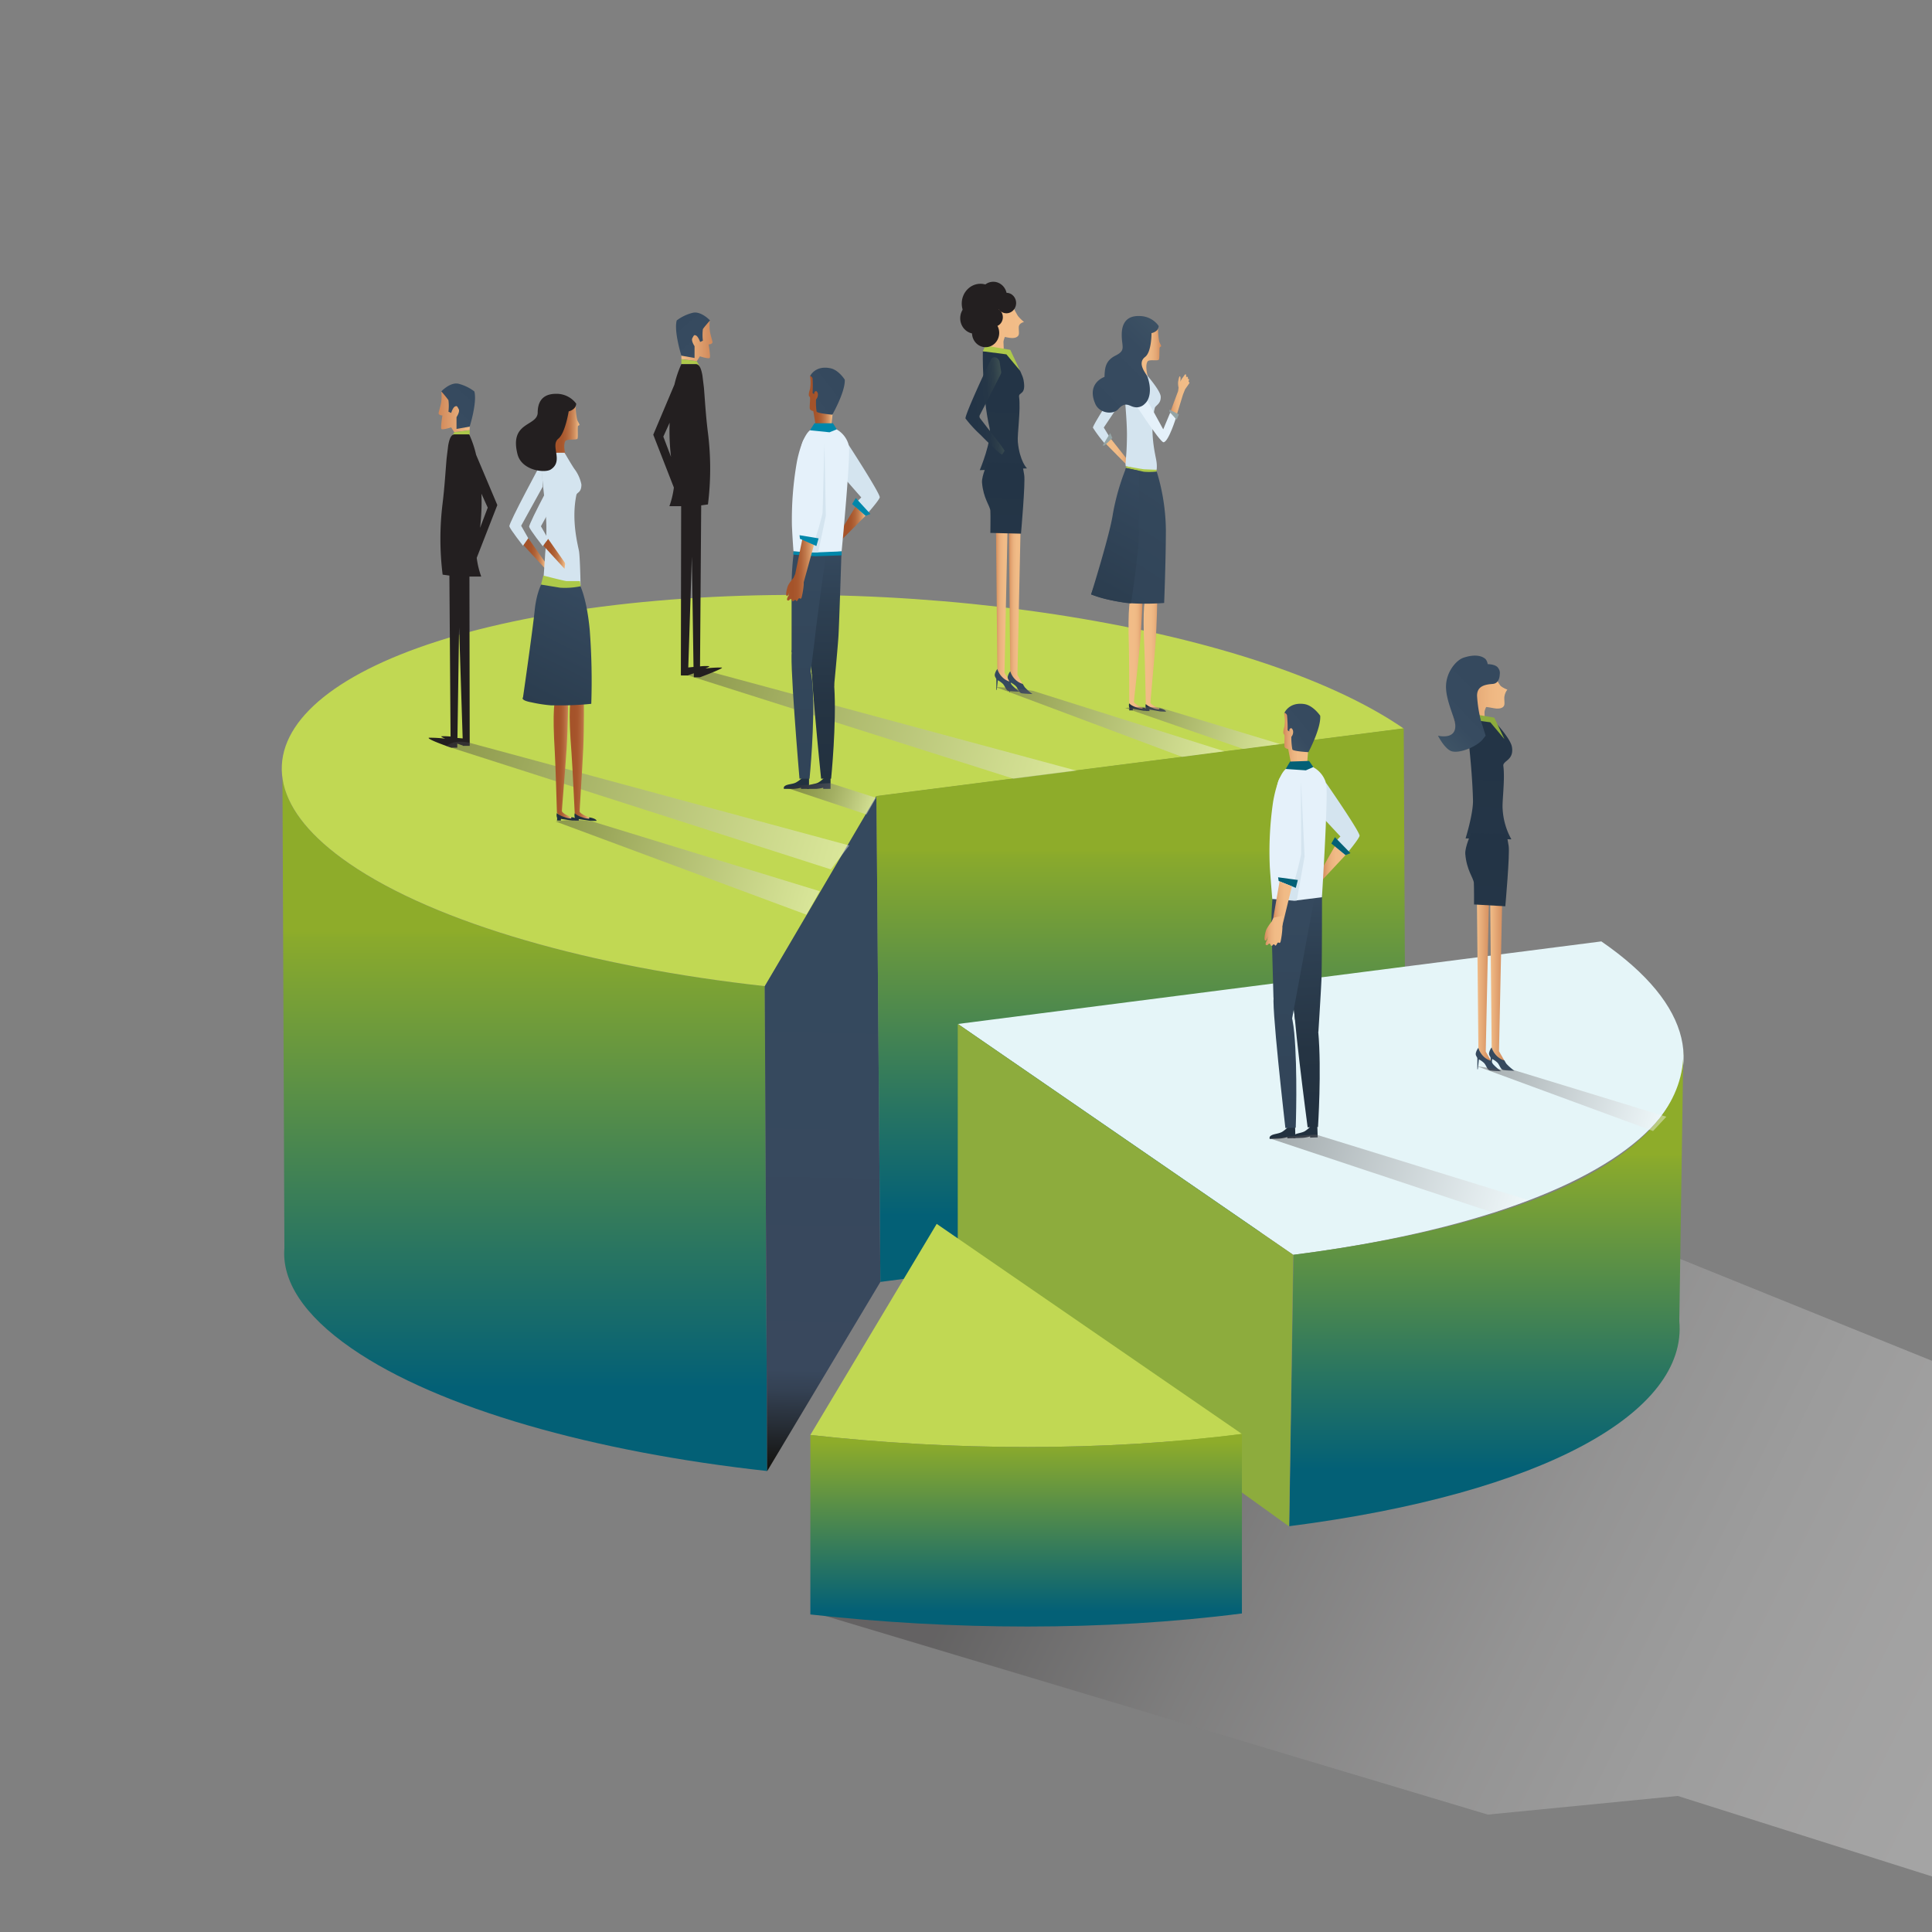 <svg xmlns="http://www.w3.org/2000/svg" xmlns:xlink="http://www.w3.org/1999/xlink" viewBox="0 0 480 480"><rect x="0" y="0" width="480" height="480" fill="#808080" stroke="none"/><defs><style>.cls-1{isolation:isolate;}.cls-2{opacity:0.3;fill:url(#linear-gradient);}.cls-2,.cls-28,.cls-29,.cls-69,.cls-70,.cls-71,.cls-72,.cls-73,.cls-74{mix-blend-mode:multiply;}.cls-3{fill:url(#New_Gradient_Swatch_2);}.cls-4{fill:#c1d853;}.cls-5{fill:url(#linear-gradient-2);}.cls-6{fill:url(#New_Gradient_Swatch_2-2);}.cls-7{fill:#e5f5f8;}.cls-8{fill:url(#New_Gradient_Swatch_2-3);}.cls-9{fill:#8dac3d;}.cls-10{fill:url(#linear-gradient-3);}.cls-11{fill:url(#New_Gradient_Swatch_3);}.cls-12{fill:#adc94a;}.cls-13{fill:url(#linear-gradient-4);}.cls-14{fill:#231f20;}.cls-15{fill:url(#linear-gradient-5);}.cls-16{fill:url(#linear-gradient-6);}.cls-17{fill:url(#linear-gradient-7);}.cls-18{fill:#22313f;}.cls-19{fill:url(#linear-gradient-8);}.cls-20{fill:url(#linear-gradient-9);}.cls-21{fill:url(#linear-gradient-10);}.cls-22{fill:url(#linear-gradient-11);}.cls-23{fill:#d4e4ef;}.cls-24{fill:#036076;}.cls-25{fill:#e5f1fa;}.cls-26{fill:url(#linear-gradient-12);}.cls-27{fill:url(#linear-gradient-13);}.cls-28,.cls-29,.cls-69,.cls-70,.cls-71,.cls-72,.cls-73,.cls-74{opacity:0.42;}.cls-28{fill:url(#linear-gradient-14);}.cls-29{fill:url(#linear-gradient-15);}.cls-30{fill:url(#New_Gradient_Swatch_5);}.cls-31{fill:url(#linear-gradient-16);}.cls-32{fill:url(#New_Gradient_Swatch_5-2);}.cls-33{fill:url(#linear-gradient-17);}.cls-34{fill:url(#linear-gradient-18);}.cls-35{fill:url(#linear-gradient-19);}.cls-36{fill:url(#linear-gradient-20);}.cls-37{fill:#0087aa;}.cls-38{fill:url(#New_Gradient_Swatch_5-3);}.cls-39{fill:url(#New_Gradient_Swatch_5-4);}.cls-40{fill:url(#New_Gradient_Swatch_5-5);}.cls-41{fill:url(#New_Gradient_Swatch_5-6);}.cls-42{fill:url(#New_Gradient_Swatch_5-7);}.cls-43{fill:url(#linear-gradient-21);}.cls-44{fill:url(#New_Gradient_Swatch_5-8);}.cls-45{fill:url(#linear-gradient-22);}.cls-46{fill:url(#linear-gradient-23);}.cls-47{fill:#35495e;}.cls-48{fill:url(#linear-gradient-24);}.cls-49{fill:url(#New_Gradient_Swatch_1);}.cls-50{fill:url(#New_Gradient_Swatch_1-2);}.cls-51{fill:url(#New_Gradient_Swatch_1-3);}.cls-52{fill:url(#linear-gradient-25);}.cls-53{fill:url(#linear-gradient-26);}.cls-54{fill:url(#linear-gradient-27);}.cls-55{fill:url(#linear-gradient-28);}.cls-56{fill:url(#linear-gradient-29);}.cls-57{fill:url(#linear-gradient-30);}.cls-58{fill:#94a4a5;}.cls-59{fill:url(#linear-gradient-31);}.cls-60{fill:url(#linear-gradient-32);}.cls-61{fill:url(#linear-gradient-33);}.cls-62{fill:url(#New_Gradient_Swatch_3-2);}.cls-63{fill:url(#New_Gradient_Swatch_3-3);}.cls-64{fill:url(#New_Gradient_Swatch_1-4);}.cls-65{fill:url(#New_Gradient_Swatch_1-5);}.cls-66{fill:url(#linear-gradient-34);}.cls-67{fill:url(#New_Gradient_Swatch_3-4);}.cls-68{fill:url(#linear-gradient-35);}.cls-69{fill:url(#linear-gradient-36);}.cls-70{fill:url(#linear-gradient-37);}.cls-71{fill:url(#linear-gradient-38);}.cls-72{fill:url(#linear-gradient-39);}.cls-73{fill:url(#linear-gradient-40);}.cls-74{fill:url(#linear-gradient-41);}</style><linearGradient id="linear-gradient" x1="-76.15" y1="347.84" x2="-534.56" y2="637.94" gradientTransform="matrix(-1, 0.1, 0.1, 1, 160.7, -12.38)" gradientUnits="userSpaceOnUse"><stop offset="0" stop-color="#231f20"/><stop offset="0.05" stop-color="#4c494a"/><stop offset="0.11" stop-color="#7b7979"/><stop offset="0.18" stop-color="#a4a2a3"/><stop offset="0.24" stop-color="#c5c4c4"/><stop offset="0.31" stop-color="#dedede"/><stop offset="0.38" stop-color="#f1f0f0"/><stop offset="0.45" stop-color="#fbfbfb"/><stop offset="0.53" stop-color="#fff"/></linearGradient><linearGradient id="New_Gradient_Swatch_2" x1="130.39" y1="193.59" x2="130.39" y2="365.5" gradientUnits="userSpaceOnUse"><stop offset="0.22" stop-color="#8eac2a"/><stop offset="0.23" stop-color="#8aaa2c"/><stop offset="0.68" stop-color="#297561"/><stop offset="0.88" stop-color="#036076"/></linearGradient><linearGradient id="linear-gradient-2" x1="202.9" y1="365.72" x2="205.84" y2="197.55" gradientUnits="userSpaceOnUse"><stop offset="0" stop-color="#12100b"/><stop offset="0.07" stop-color="#272e37"/><stop offset="0.12" stop-color="#344153"/><stop offset="0.15" stop-color="#39485d"/><stop offset="0.72" stop-color="#35495e"/></linearGradient><linearGradient id="New_Gradient_Swatch_2-2" x1="283.55" y1="180.95" x2="283.55" y2="318.49" xlink:href="#New_Gradient_Swatch_2"/><linearGradient id="New_Gradient_Swatch_2-3" x1="369.25" y1="260.82" x2="369.25" y2="379.24" xlink:href="#New_Gradient_Swatch_2"/><linearGradient id="linear-gradient-3" x1="254.94" y1="356.26" x2="254.94" y2="404.11" gradientUnits="userSpaceOnUse"><stop offset="0.04" stop-color="#8eac2a"/><stop offset="0.56" stop-color="#3a7e58"/><stop offset="0.92" stop-color="#036076"/></linearGradient><linearGradient id="New_Gradient_Swatch_3" x1="108.97" y1="102.33" x2="116.69" y2="102.33" gradientUnits="userSpaceOnUse"><stop offset="0" stop-color="#d08859"/><stop offset="1" stop-color="#f2bd88"/></linearGradient><linearGradient id="linear-gradient-4" x1="-821.64" y1="76.77" x2="-802.13" y2="99.56" gradientTransform="matrix(-1, 0, 0, 1, -701.1, 17.52)" gradientUnits="userSpaceOnUse"><stop offset="0.14" stop-color="#35495e"/><stop offset="0.41" stop-color="#374b60"/><stop offset="0.56" stop-color="#3e5365"/><stop offset="0.68" stop-color="#4a616f"/><stop offset="0.79" stop-color="#5c757c"/><stop offset="0.88" stop-color="#728e8e"/><stop offset="0.97" stop-color="#8daca3"/><stop offset="1" stop-color="#99baad"/></linearGradient><linearGradient id="linear-gradient-5" x1="318.86" y1="184.27" x2="325.03" y2="184.27" gradientUnits="userSpaceOnUse"><stop offset="0" stop-color="#d08859"/><stop offset="0.06" stop-color="#d79262"/><stop offset="0.21" stop-color="#e3a573"/><stop offset="0.38" stop-color="#ebb37f"/><stop offset="0.59" stop-color="#f1bb86"/><stop offset="1" stop-color="#f2bd88"/></linearGradient><linearGradient id="linear-gradient-6" x1="509.61" y1="143.27" x2="530.57" y2="167.74" gradientTransform="matrix(-0.98, -0.18, -0.18, 0.98, 859.18, 126.59)" xlink:href="#linear-gradient-4"/><linearGradient id="linear-gradient-7" x1="328.53" y1="214.13" x2="334.29" y2="214.13" xlink:href="#linear-gradient-5"/><linearGradient id="linear-gradient-8" x1="48.59" y1="218.6" x2="48.59" y2="277.65" gradientTransform="matrix(-1, 0.03, 0.03, 1, 365.51, 2.6)" gradientUnits="userSpaceOnUse"><stop offset="0" stop-color="#35495e"/><stop offset="0.26" stop-color="#2d3f51"/><stop offset="0.65" stop-color="#253443"/><stop offset="1" stop-color="#22313f"/></linearGradient><linearGradient id="linear-gradient-9" x1="48.5" y1="218.56" x2="48.5" y2="277.62" xlink:href="#linear-gradient-8"/><linearGradient id="linear-gradient-10" x1="54.06" y1="224.34" x2="54.06" y2="274.19" gradientTransform="matrix(-1, 0.03, 0.03, 1, 365.51, 2.6)" gradientUnits="userSpaceOnUse"><stop offset="0" stop-color="#35495e"/><stop offset="0.15" stop-color="#34485c"/><stop offset="1" stop-color="#314458"/></linearGradient><linearGradient id="linear-gradient-11" x1="51.1" y1="224.42" x2="51.1" y2="274.98" xlink:href="#linear-gradient-10"/><linearGradient id="linear-gradient-12" x1="316.35" y1="224.49" x2="320.97" y2="224.49" xlink:href="#linear-gradient-5"/><linearGradient id="linear-gradient-13" x1="314.16" y1="231.24" x2="318.64" y2="231.24" xlink:href="#linear-gradient-5"/><linearGradient id="linear-gradient-14" x1="211.17" y1="127.79" x2="105.06" y2="189.48" gradientTransform="matrix(-0.97, 0.23, 0.23, 0.97, 270.31, 5.34)" gradientUnits="userSpaceOnUse"><stop offset="0" stop-color="#231f20"/><stop offset="0.41" stop-color="#838182"/><stop offset="0.82" stop-color="#dcdbdc"/><stop offset="1" stop-color="#fff"/></linearGradient><linearGradient id="linear-gradient-15" x1="148.71" y1="124.01" x2="45.81" y2="183.84" xlink:href="#linear-gradient-14"/><linearGradient id="New_Gradient_Swatch_5" x1="200.94" y1="100.4" x2="206.79" y2="100.4" gradientUnits="userSpaceOnUse"><stop offset="0.23" stop-color="#a5532a"/><stop offset="0.38" stop-color="#a8572d"/><stop offset="0.53" stop-color="#b06338"/><stop offset="0.68" stop-color="#bf774a"/><stop offset="0.83" stop-color="#d39262"/><stop offset="0.97" stop-color="#edb682"/><stop offset="1" stop-color="#f2bd88"/></linearGradient><linearGradient id="linear-gradient-16" x1="643.81" y1="91.2" x2="664.13" y2="114.93" gradientTransform="matrix(-0.98, -0.21, -0.21, 0.98, 862.27, 139.04)" xlink:href="#linear-gradient-4"/><linearGradient id="New_Gradient_Swatch_5-2" x1="209.28" y1="129.64" x2="215.04" y2="129.64" xlink:href="#New_Gradient_Swatch_5"/><linearGradient id="linear-gradient-17" x1="168.16" y1="137.63" x2="168.16" y2="194.96" gradientTransform="matrix(-1, 0, 0, 1, 372.62, 0)" xlink:href="#linear-gradient-8"/><linearGradient id="linear-gradient-18" x1="168.12" y1="137.6" x2="168.12" y2="194.93" gradientTransform="matrix(-1, 0, 0, 1, 372.62, 0)" xlink:href="#linear-gradient-8"/><linearGradient id="linear-gradient-19" x1="173.27" y1="143.19" x2="173.27" y2="191.59" gradientTransform="matrix(-1, 0, 0, 1, 372.62, 0)" xlink:href="#linear-gradient-10"/><linearGradient id="linear-gradient-20" x1="171.7" y1="143.19" x2="171.7" y2="191.59" gradientTransform="matrix(-1, 0, 0, 1, 372.62, 0)" xlink:href="#linear-gradient-10"/><linearGradient id="New_Gradient_Swatch_5-3" x1="195.31" y1="141.61" x2="202.29" y2="141.61" xlink:href="#New_Gradient_Swatch_5"/><linearGradient id="New_Gradient_Swatch_5-4" x1="135.42" y1="108.06" x2="142.22" y2="108.06" gradientTransform="translate(2.7 -1.39) rotate(0.53)" xlink:href="#New_Gradient_Swatch_5"/><linearGradient id="New_Gradient_Swatch_5-5" x1="128.59" y1="137.63" x2="134.11" y2="137.63" gradientTransform="translate(2.7 -1.39) rotate(0.53)" xlink:href="#New_Gradient_Swatch_5"/><linearGradient id="New_Gradient_Swatch_5-6" x1="140.48" y1="187.91" x2="145.64" y2="187.91" gradientTransform="translate(2.7 -1.39) rotate(0.53)" xlink:href="#New_Gradient_Swatch_5"/><linearGradient id="New_Gradient_Swatch_5-7" x1="136.5" y1="187.88" x2="141.19" y2="187.88" gradientTransform="translate(2.7 -1.39) rotate(0.53)" xlink:href="#New_Gradient_Swatch_5"/><linearGradient id="linear-gradient-21" x1="145.19" y1="148.63" x2="116.03" y2="207.37" gradientTransform="translate(2.7 -1.39) rotate(0.53)" gradientUnits="userSpaceOnUse"><stop offset="0" stop-color="#35495e"/><stop offset="0.41" stop-color="#2c3e50"/><stop offset="1" stop-color="#22313f"/></linearGradient><linearGradient id="New_Gradient_Swatch_5-8" x1="133.5" y1="137.72" x2="138.99" y2="137.72" gradientTransform="translate(2.7 -1.39) rotate(0.53)" xlink:href="#New_Gradient_Swatch_5"/><linearGradient id="linear-gradient-22" x1="234.64" y1="78.33" x2="251.03" y2="78.33" gradientTransform="matrix(0.81, -0.03, 0, 1, 50.54, 9.73)" gradientUnits="userSpaceOnUse"><stop offset="0" stop-color="#d08859"/><stop offset="0.07" stop-color="#da9867"/><stop offset="0.17" stop-color="#e5a976"/><stop offset="0.31" stop-color="#ecb480"/><stop offset="0.49" stop-color="#f1bb86"/><stop offset="1" stop-color="#f2bd88"/></linearGradient><linearGradient id="linear-gradient-23" x1="247.42" y1="149.17" x2="250.89" y2="149.17" gradientUnits="userSpaceOnUse"><stop offset="0" stop-color="#d08859"/><stop offset="0.07" stop-color="#d89564"/><stop offset="0.2" stop-color="#e4a774"/><stop offset="0.35" stop-color="#ecb380"/><stop offset="0.56" stop-color="#f1bb86"/><stop offset="1" stop-color="#f2bd88"/></linearGradient><linearGradient id="linear-gradient-24" x1="250.63" y1="149.74" x2="254.1" y2="149.74" xlink:href="#linear-gradient-23"/><linearGradient id="New_Gradient_Swatch_1" x1="676.22" y1="86.67" x2="676.22" y2="156.81" gradientTransform="translate(-424.58 -12.94) rotate(1.1)" gradientUnits="userSpaceOnUse"><stop offset="0.13" stop-color="#233446"/><stop offset="0.51" stop-color="#253647"/><stop offset="0.71" stop-color="#2d3e4a"/><stop offset="0.88" stop-color="#3a4c50"/><stop offset="1" stop-color="#495c56"/></linearGradient><linearGradient id="New_Gradient_Swatch_1-2" x1="676.25" y1="114.56" x2="676.25" y2="156.17" xlink:href="#New_Gradient_Swatch_1"/><linearGradient id="New_Gradient_Swatch_1-3" x1="261.33" y1="116.95" x2="271.04" y2="116.95" gradientTransform="matrix(1, -0.08, 0.08, 1.06, -30.33, -3.34)" xlink:href="#New_Gradient_Swatch_1"/><linearGradient id="linear-gradient-25" x1="286.13" y1="88.2" x2="292.79" y2="88.2" gradientTransform="matrix(-1, 0, 0, 1, 574.62, 0)" gradientUnits="userSpaceOnUse"><stop offset="0" stop-color="#d08859"/><stop offset="0.07" stop-color="#d99665"/><stop offset="0.19" stop-color="#e4a775"/><stop offset="0.34" stop-color="#ecb480"/><stop offset="0.54" stop-color="#f1bb86"/><stop offset="1" stop-color="#f2bd88"/></linearGradient><linearGradient id="linear-gradient-26" x1="293.84" y1="112.5" x2="299.95" y2="112.5" xlink:href="#linear-gradient-25"/><linearGradient id="linear-gradient-27" x1="286.58" y1="161.76" x2="290.49" y2="161.76" xlink:href="#linear-gradient-25"/><linearGradient id="linear-gradient-28" x1="290.71" y1="161.57" x2="294.24" y2="161.57" xlink:href="#linear-gradient-25"/><linearGradient id="linear-gradient-29" x1="-274.82" y1="158.57" x2="-287.98" y2="188.92" gradientTransform="matrix(0.99, 0.12, -0.13, 1.12, 586.72, -26.78)" xlink:href="#linear-gradient-10"/><linearGradient id="linear-gradient-30" x1="-278.62" y1="126.05" x2="-308.18" y2="185.59" gradientTransform="translate(570 6.48) rotate(2.25)" xlink:href="#linear-gradient-21"/><linearGradient id="linear-gradient-31" x1="290.71" y1="98.07" x2="295.48" y2="98.07" gradientTransform="matrix(1, 0, 0, 1, 0, 0)" xlink:href="#linear-gradient-25"/><linearGradient id="linear-gradient-32" x1="-300.55" y1="112.7" x2="-256.62" y2="63.75" gradientTransform="translate(570 6.48) rotate(2.25)" xlink:href="#linear-gradient-4"/><linearGradient id="linear-gradient-33" x1="450.54" y1="168.9" x2="467.35" y2="168.9" gradientTransform="matrix(-0.87, 0.01, -0.01, 1, 768.15, -1.1)" gradientUnits="userSpaceOnUse"><stop offset="0" stop-color="#f2bd88"/><stop offset="0.26" stop-color="#efb883"/><stop offset="0.57" stop-color="#e5a976"/><stop offset="0.9" stop-color="#d59061"/><stop offset="1" stop-color="#d08859"/></linearGradient><linearGradient id="New_Gradient_Swatch_3-2" x1="407.59" y1="242.85" x2="411.16" y2="242.85" gradientTransform="matrix(-1, 0, 0, 1, 778.08, 0)" xlink:href="#New_Gradient_Swatch_3"/><linearGradient id="New_Gradient_Swatch_3-3" x1="404.3" y1="242.75" x2="407.86" y2="242.75" gradientTransform="matrix(-1, 0, 0, 1, 778.08, 0)" xlink:href="#New_Gradient_Swatch_3"/><linearGradient id="New_Gradient_Swatch_1-4" x1="37.82" y1="190.28" x2="37.82" y2="260.61" gradientTransform="translate(336 -12.94) rotate(1.1)" xlink:href="#New_Gradient_Swatch_1"/><linearGradient id="New_Gradient_Swatch_1-5" x1="37.75" y1="218.87" x2="37.75" y2="261.56" gradientTransform="translate(336 -12.94) rotate(1.1)" xlink:href="#New_Gradient_Swatch_1"/><linearGradient id="linear-gradient-34" x1="40.43" y1="178.75" x2="11.54" y2="207.64" gradientTransform="translate(336 -12.94) rotate(1.1)" xlink:href="#linear-gradient-4"/><linearGradient id="New_Gradient_Swatch_3-4" x1="197.82" y1="84.69" x2="205.54" y2="84.69" gradientTransform="matrix(-1, 0, 0, 1, 374.83, 0)" xlink:href="#New_Gradient_Swatch_3"/><linearGradient id="linear-gradient-35" x1="-910.52" y1="59.3" x2="-891.01" y2="82.08" gradientTransform="matrix(1, 0, 0, 1, 1075.93, 17.52)" xlink:href="#linear-gradient-4"/><linearGradient id="linear-gradient-36" x1="-27.63" y1="270.36" x2="-77.81" y2="299.54" xlink:href="#linear-gradient-14"/><linearGradient id="linear-gradient-37" x1="28.44" y1="273.02" x2="-39.63" y2="312.6" xlink:href="#linear-gradient-14"/><linearGradient id="linear-gradient-38" x1="184.75" y1="157.94" x2="114.88" y2="198.56" xlink:href="#linear-gradient-14"/><linearGradient id="linear-gradient-39" x1="35.34" y1="163.84" x2="-5.25" y2="187.44" xlink:href="#linear-gradient-14"/><linearGradient id="linear-gradient-40" x1="69.3" y1="150.97" x2="8.56" y2="186.29" xlink:href="#linear-gradient-14"/><linearGradient id="linear-gradient-41" x1="119.22" y1="164.44" x2="95.77" y2="178.07" gradientTransform="matrix(-0.97, 0.23, 0.23, 0.97, 270.31, 5.34)" gradientUnits="userSpaceOnUse"><stop offset="0" stop-color="#231f20"/><stop offset="0.1" stop-color="#292526"/><stop offset="0.24" stop-color="#393536"/><stop offset="0.39" stop-color="#535051"/><stop offset="0.56" stop-color="#787677"/><stop offset="0.73" stop-color="#a8a6a7"/><stop offset="0.91" stop-color="#e1e1e1"/><stop offset="1" stop-color="#fff"/></linearGradient></defs><g class="cls-1"><g id="Layer_1" data-name="Layer 1"><polygon class="cls-2" points="203.8 401.1 369.64 450.83 416.84 446.2 650 520 650 406.84 417.42 312.78 203.8 401.1"/><path class="cls-3" d="M70.18,193.59l.6,2.47c1.86,6.12,7.09,12.38,16,18.5C108.46,229.5,147.22,240.31,190,245l.6,120.47C147.81,360.78,109.05,350,87.35,335c-12-8.29-17.36-16.84-16.69-24.94Z"/><path class="cls-4" d="M348.74,181l-131,16.81.39.26L190,245c-42.78-4.72-81.54-15.53-103.24-30.47-37.71-25.95-9.63-54.52,62.71-63.8S311,155,348.74,181Z"/><polygon class="cls-5" points="190.6 365.5 190 245.03 217.75 197.76 218.73 318.49 190.6 365.5"/><polygon class="cls-6" points="349.34 301.42 348.75 180.95 217.75 197.76 218.73 318.49 349.34 301.42"/><path class="cls-7" d="M397.85,233.89c46,31.68,11.76,66.54-76.55,77.87L238,254.4Z"/><path class="cls-8" d="M321.3,311.76c63.44-8.14,97.57-26.59,96.92-50.94h0l-1,67.41v0h0c2.07,22.53-33.48,42.81-96.91,50.95l1.06-67.17Z"/><polygon class="cls-9" points="237.95 320.03 237.95 254.4 321.3 311.76 320.27 379.24 237.95 320.03"/><path class="cls-4" d="M232.72,304.07l75.83,52.19c-34.29,4.4-72,4.18-107.22.25Z"/><path class="cls-10" d="M308.55,356.26v44.6c-34.29,4.4-72,4.18-107.22.25v-44.6C236.55,360.44,274.26,360.66,308.55,356.26Z"/><path class="cls-11" d="M109.63,97.27a10.28,10.28,0,0,1,0,2.51c-.21,1.44-.76,2.78-.65,3,.21.45.94.44.94.44s-.5,3-.27,3.34,2.44-.38,2.44-.38l.76,1.19,3.84-.5V106l-2.86-7.2Z"/><polygon class="cls-12" points="116.69 108.09 116.69 106.89 112.85 107.39 112.1 108.79 113.16 108.1 116.69 108.09"/><path class="cls-13" d="M117.85,97.25c.74,2.74-1.16,8.74-1.16,8.74l-3.27.58v-2.93s.91-1.34.54-2-.4-.89-.93-.64-.94,1.6-.94,1.6l-.68-.32a11.4,11.4,0,0,0,0-2.87,27.41,27.41,0,0,0-1.77-2.16s2.11-2.3,4.19-1.93A10.81,10.81,0,0,1,117.85,97.25Z"/><path class="cls-14" d="M112.08,185.75l1.53,0,0-1,1.38.48v.07h.18l0,0,1.53,0v-.06h0l-.07-42h2.93a21.63,21.63,0,0,1-1.12-4.64l5.12-13.12-5.27-12.48a26.15,26.15,0,0,0-1.72-5.08h-3.62c-.83,0-1.29,1-1.6,2.78l-.38,3.1c-.27,3-.48,6.89-1,11.19a71.92,71.92,0,0,0,0,17.78l1.68.23.29,40a13.72,13.72,0,0,0-2.25-.07c-.21.06.22.29.91.59a28.58,28.58,0,0,0-4.07-.23C106,183.67,112.08,185.75,112.08,185.75Zm7.19-54.61a54.56,54.56,0,0,0,.34-8.48l1.57,3.46Zm-5.62,52.2.41-27.46.89,27.58Z"/><path class="cls-15" d="M319,177.1a9.32,9.32,0,0,1,.1,3.43c-.57,1.94-.05,1.8,0,2.08.14.52-.12,2.63.06,3s.89.49.89.49l.79,4.05,3.76,1.25.38-4.56-1.66-8.26Z"/><path class="cls-16" d="M328,177.81c.26,3.08-2.92,9.06-2.92,9.06s-3.8-.2-4-.67a16.2,16.2,0,0,1-.25-3.14,1.83,1.83,0,0,0,.41-1.56c-.27-.75-.56-.56-.56-.56-.48.14-.34.79-.34.79l-.44-.28a31.09,31.09,0,0,0-.15-3.74.92.92,0,0,0-.64-.61s1.17-2.77,5-2.17C326.28,175.29,328,177.81,328,177.81Z"/><polygon class="cls-17" points="331.98 209.65 328.85 215.12 328.53 218.62 334.29 212.45 331.98 209.65"/><path class="cls-18" d="M321.78,280.57l.06,2.19-2,.06v-.3a9.55,9.55,0,0,1-2.09.37l-2.29.07a.64.64,0,0,1,.28-.79c.64-.49,2-.46,2.86-1A7.26,7.26,0,0,0,320,280l1.75-.05Z"/><path class="cls-18" d="M327.31,280.39l.06,2.19-1.88.06v-.3a8.15,8.15,0,0,1-2,.36l-2.17.07a.66.66,0,0,1,.26-.79c.61-.49,1.9-.46,2.7-1a6.58,6.58,0,0,0,1.33-1.16l1.66-.05Z"/><path class="cls-19" d="M327.45,280l-2.57.08s-4.33-32.66-3.36-33,5.14-.16,6,9.31S327.45,280,327.45,280Z"/><path class="cls-20" d="M321.75,253.33S320,240,319.43,233.22a77,77,0,0,1-.28-10.27l9.3-.56s0,17.68-.14,21-.76,13-.76,13Z"/><path class="cls-21" d="M321.92,280.18l-2.57.08s-3.77-32.68-2.8-33,4.12-.12,5,9.35S321.92,280.18,321.92,280.18Z"/><path class="cls-22" d="M316.39,247.88s-.22-8.24-.42-15a75.3,75.3,0,0,1,.23-10.26l10.42.17L321,253.17Z"/><path class="cls-23" d="M329.46,194.52s8.52,12.28,8.32,13.15-3.49,4.78-3.49,4.78a31,31,0,0,1-3-2.72c.05-.18,1.73-1.91,1.73-1.91l-4.36-4.68Z"/><polygon class="cls-24" points="334.29 212.45 335.52 211.96 331.66 208 330.77 209.57 334.29 212.45"/><path class="cls-25" d="M328.43,222.92s1.7-26.69,1-28.4a6.51,6.51,0,0,0-2.74-3.66c-.85-.46-.78-.91-1.51-1.16-2.37-.82-3.36-.09-4.44.2-.34.09-.7.68-1.11,1-2.12,1.54-3.15,7.19-3.35,8.42a85.41,85.41,0,0,0-.79,16.25c.23,3.29.6,7.78.6,7.78l5.53.42Z"/><polygon class="cls-24" points="326.29 190.57 325.25 189.05 320.52 189.21 319.43 191.05 324.44 191.39 326.29 190.57"/><polygon class="cls-23" points="323.23 194.09 322.66 208.88 320.14 223.69 322.18 223.73 324.12 212.82 323.23 194.09"/><path class="cls-25" d="M321.73,193.17l1.47.18s.1,17.5.07,18.83a66.18,66.18,0,0,1-1.83,7.13l-3.53-.33,1-6.2-1.78-15.61s0-3.09,1.05-4.16S321.73,193.17,321.73,193.17Z"/><polygon class="cls-24" points="321.94 220.59 322.45 218.63 317.54 217.96 317.68 218.88 321.94 220.59"/><polygon class="cls-26" points="320.97 220.21 318.59 230.01 316.35 227.97 317.91 218.98 320.97 220.21"/><path class="cls-27" d="M315.92,229a12.39,12.39,0,0,0-1.25,1.83c-.34.73-.79,2.81-.28,2.86s.79-2.27.79-2.27l-.35,2.07s-.64,1.06-.31,1.27.48-.08.69-.26c.5-.41.42,1,1,.31s.47.85,1.07-.35c.38-.76.61.33.89-.56a21.39,21.39,0,0,0,.43-3.24l.06-3.12-2.29.46Z"/><path class="cls-28" d="M211,210.06l-94.36-25.52c-4-.95-5.73.83-5.73.83L206.43,216"/><path class="cls-29" d="M267.43,191.46l-91.36-24.67c-4-.95-5.73.82-5.73.82l81.47,25.86"/><path class="cls-30" d="M201.23,93.36a9,9,0,0,1,0,3.34c-.6,1.86-.09,1.74,0,2,.13.51-.19,2.56,0,2.94s.84.5.84.5l.66,4,3.61,1.33.5-4.42L205.41,95Z"/><path class="cls-31" d="M209.88,94.33c.16,3-3.09,8.7-3.09,8.7s-3.69-.31-3.91-.78a15.47,15.47,0,0,1-.14-3,1.81,1.81,0,0,0,.44-1.5c-.24-.74-.53-.56-.53-.56-.47.12-.35.75-.35.75l-.42-.28a28.43,28.43,0,0,0,0-3.63.87.87,0,0,0-.6-.62s1.22-2.65,4.92-1.94C208.33,91.83,209.88,94.33,209.88,94.33Z"/><polygon class="cls-32" points="212.88 125.34 209.69 130.56 209.28 133.94 215.04 128.14 212.88 125.34"/><path class="cls-18" d="M201,193.84V196H199v-.29a9.35,9.35,0,0,1-2,.29h-2.23a.61.61,0,0,1,.29-.76c.64-.46,2-.39,2.8-.89a6.84,6.84,0,0,0,1.4-1.08H201Z"/><path class="cls-18" d="M206.35,193.84V196h-1.83v-.29a8.39,8.39,0,0,1-1.92.29h-2.11a.63.63,0,0,1,.28-.76c.6-.46,1.85-.39,2.65-.89a6.88,6.88,0,0,0,1.32-1.08h1.61Z"/><path class="cls-33" d="M206.49,193.46H204s-3.27-31.82-2.33-32.13,5,0,5.6,9.21S206.49,193.46,206.49,193.46Z"/><path class="cls-34" d="M201.72,167.41s-1.34-13-1.67-19.59a72.09,72.09,0,0,1,0-10l9-.26s-.54,17.15-.73,20.34-1.1,12.6-1.1,12.6Z"/><path class="cls-35" d="M201.13,193.46h-2.5s-2.73-31.82-1.78-32.13,4.45,0,5.05,9.21S201.13,193.46,201.13,193.46Z"/><path class="cls-36" d="M196.67,162s0-8,0-14.59a72.53,72.53,0,0,1,.52-10l8,.42s-2.25,16.34-2.6,19.52-1.18,9.46-1.18,9.46Z"/><path class="cls-23" d="M210.87,110.59s7.92,12.18,7.7,13-3.53,4.53-3.53,4.53a29.79,29.79,0,0,1-2.79-2.73c.06-.18,1.73-1.8,1.73-1.8l-4.1-4.68Z"/><polygon class="cls-37" points="215.04 128.14 216.25 127.7 212.62 123.74 211.71 125.23 215.04 128.14"/><path class="cls-25" d="M209.1,137s2.37-24.72,1.77-26.4a6.34,6.34,0,0,0-2.55-3.63c-.82-.48-.74-.92-1.44-1.18-2.27-.87-3.25-.19-4.31,0-.33.08-.7.65-1.1.92-2.11,1.42-3.27,6.88-3.49,8.06a82.58,82.58,0,0,0-1.23,15.75c.13,3.19.39,6.44.39,6.44l5.36.58Z"/><polygon class="cls-37" points="209.1 137.97 209.1 136.99 202.5 137.26 197.14 137 197.08 137.79 202.55 138.2 209.1 137.97"/><polygon class="cls-37" points="207.91 106.66 206.94 105.16 202.35 105.16 201.23 106.91 206.09 107.4 207.91 106.66"/><polygon class="cls-23" points="204.83 109.98 203.87 124.31 201.38 137.2 203.28 137.23 205.17 128.18 204.83 109.98"/><path class="cls-25" d="M203.41,109l1.42.22s-.4,17-.47,18.27a63.14,63.14,0,0,1-2,6.86L199,134l1.15-6-1.28-15.2s.08-3,1.14-4S203.41,109,203.41,109Z"/><path class="cls-38" d="M202.29,135.17l-2.94-1.28-1.77,8.68-.44,1a11.79,11.79,0,0,0-1.27,1.74c-.35.7-.84,2.7-.35,2.76.27,0,.5-.64.64-1.24l-.21,1.07s-.65,1-.33,1.22.46-.07.67-.23c.49-.39.38.95,1,.33s.42.84,1-.31c.39-.73.59.34.88-.51a20.58,20.58,0,0,0,.51-3.14l0-.6Z"/><polygon class="cls-37" points="202.83 135.66 203.38 133.76 198.64 132.97 198.75 133.86 202.83 135.66"/><path class="cls-39" d="M143,100.61a18.59,18.59,0,0,0,.4,3.66c.12.44.56,1,.56,1.24s-.32.18-.37.37c-.13.55.07,2.68-.12,3.1s-2.57,0-3,.6c-.72,1.24.19,3.92.19,3.92l-2.36,1.77-1.24-4.87,1.58-7.34Z"/><polygon class="cls-40" points="131.24 133.71 135.52 139.8 135.35 141.18 130.04 135.44 131.24 133.71"/><path class="cls-23" d="M135,144.14s.38-5.23.45-6.62a60.76,60.76,0,0,0,.29-7.09c-.15-6.15-1.71-14.68-1-15.75.44-.72,3.53-2.19,3.53-2.19l2,0s1.73,3,2.43,4a9.45,9.45,0,0,1,1.75,3.89c0,2.07-1.1,1.87-1.25,2.6-1.35,6.51.49,12.83.67,14.05.25,1.77.37,8.3.37,8.3l-3.61.2Z"/><path class="cls-41" d="M146.33,203.09s-2.05-.79-2.31-1.42c-.07-.16.6-9.51.88-15.58.24-5.39.16-12.6.16-12.6s-2.1-2-2.55-1.46c-1,1.24-1.33,4.73-.52,15.05.22,2.85.8,15,.8,15l1.22,1.22,2.45.46Z"/><path class="cls-18" d="M142.79,202.05a1.81,1.81,0,0,0,0,1,1.34,1.34,0,0,1,0,.86h1v-.41l2.91.44h1.52s0-.3-.66-.56a4.17,4.17,0,0,0-1.18-.3v.33a5.94,5.94,0,0,1-1.83-.39A4.57,4.57,0,0,1,142.79,202.05Z"/><path class="cls-42" d="M141.89,203.05s-2-.83-2.28-1.47c-.07-.15.77-9.49,1.16-15.56.34-5.38.39-12.6.39-12.6s-2.06-2.06-2.52-1.5c-1,1.22-1.42,4.7-.8,15,.17,2.85.53,15,.53,15l1.2,1.24,2.44.51Z"/><path class="cls-18" d="M138.35,202a1.81,1.81,0,0,0,0,1,1.34,1.34,0,0,1,0,.86h1v-.41l2.9.43,1.52,0s0-.31-.66-.57a4,4,0,0,0-1.18-.29v.33a5.82,5.82,0,0,1-1.83-.4A4.48,4.48,0,0,1,138.35,202Z"/><path class="cls-43" d="M146.52,156.54c-.83-8.86-2.79-11.86-2.79-11.86s-3.42-.14-4.34-.34-4.1-.61-4.1-.61-1.88,2.41-2.44,7.83-2.91,21.7-2.91,21.7-.79.7,2.07,1.23h0a36.32,36.32,0,0,0,4.85.75l1.19,0h0a72.24,72.24,0,0,0,8.85-.38A167.8,167.8,0,0,0,146.52,156.54Z"/><path class="cls-23" d="M134.66,114.68s-8.31,15.32-8.11,16.09,3.39,4.81,3.39,4.81l1.3-1.87-1.76-3.09,5.34-9.67Z"/><path class="cls-14" d="M143.16,100.29a6.08,6.08,0,0,0-5-2.45c-3.67,0-4.55,2.33-4.57,4.61,0,3.57-7.14,2.18-5,10.46,1.06,4,6.76,4.69,8.25,3.73,3.31-2.14-.28-5.91,1.91-7.68,1.67-1.34,2.54-6.76,2.54-6.76a2.89,2.89,0,0,0,1.43-.81A1.82,1.82,0,0,0,143.16,100.29Z"/><path class="cls-12" d="M134.41,145.24,135,143s5.3,1.36,5.76,1.37l3.33,0,.18,1.28a19,19,0,0,1-5.13.36Z"/><path class="cls-44" d="M136.17,133.87l4.1,5.84a.7.7,0,0,1,.12.51l-.13,1.09L135,135.57l1.18-1.7A0,0,0,0,1,136.17,133.87Z"/><path class="cls-23" d="M139.57,114.81s-8.31,15.32-8.1,16.09,3.38,4.81,3.38,4.81l1.3-1.87-1.76-3.09,5.34-9.67Z"/><path class="cls-45" d="M251.66,76.16a22.68,22.68,0,0,0,1.24,2.34A11,11,0,0,0,254.42,80s-1.3.25-1.31,1.3.16,1.66-.11,2.07-.92.77-2.31.54-1-.25-1-.25a5.13,5.13,0,0,0-.38,1.18c0,.43.07,1.77.07,1.77s-.38,0-1.09,1-7.26-4.8-7.17-8.26,2.06-6.31,3.49-6.94c2.86-1.27,4-.19,4.34.16a2.73,2.73,0,0,1,.4,1.19s1.65-.08,2.09.84A2.2,2.2,0,0,1,251.66,76.16Z"/><polygon class="cls-46" points="247.42 128.9 247.79 166.21 248.68 168.79 250.89 169.45 249.56 167.13 250.37 129.27 247.42 128.9"/><path class="cls-47" d="M247.79,166.21a3.3,3.3,0,0,0-.6,1.19c-.2.72.33,1,.34,1.41s0,2.6,0,2.6h.12l.26-2.4a5.44,5.44,0,0,1,1.09.74c.74.59.83,1.81,1.64,1.92s2.66.18,2.66.18a12.41,12.41,0,0,1-1.92-1.68c-.36-.55-.5-.82-.5-.82a4.31,4.31,0,0,1-1.83-1.08A4.78,4.78,0,0,1,247.79,166.21Z"/><polygon class="cls-48" points="250.63 129.47 251 166.78 251.89 169.35 254.1 170.02 252.78 167.7 253.59 129.84 250.63 129.47"/><path class="cls-49" d="M244.18,87.27s-.21,11,1.66,19c.71,3.06-2.42,10.54-2.42,10.54l11.73-.44s-1.8-1.73-2.27-6.56c-.18-1.82.75-7.88.31-11.23-.16-1.27,1.83-.29,1.11-4.16-.4-2.15-3.48-6.87-3.48-6.87Z"/><polygon class="cls-12" points="244.18 87.27 244.81 85.87 251 86.92 253.46 92.13 250.04 88.04 244.18 87.27"/><path class="cls-50" d="M245.4,114.89s-1.55,3.38-1.42,5c.31,3.91,2,5.82,2.07,7s0,5.51,0,5.51l7.61.19s1.12-12.62.8-14.58-.52-2.93-.52-2.93Z"/><path class="cls-47" d="M251,166.78a3.5,3.5,0,0,0-.6,1.18c-.2.73.33,1,.35,1.41s0,2.61,0,2.61h.12l.26-2.39a5.21,5.21,0,0,1,1.09.73c.75.6.83,1.81,1.64,1.93s2.67.18,2.67.18a12,12,0,0,1-1.93-1.69c-.35-.54-.49-.82-.49-.82a4.4,4.4,0,0,1-1.84-1.07A4.78,4.78,0,0,1,251,166.78Z"/><ellipse class="cls-14" cx="243.6" cy="75.41" rx="4.66" ry="4.91"/><ellipse class="cls-14" cx="246.78" cy="73.56" rx="3.38" ry="3.56"/><ellipse class="cls-14" cx="242.21" cy="79.07" rx="3.65" ry="3.84"/><ellipse class="cls-14" cx="244.87" cy="82.7" rx="3.38" ry="3.56"/><ellipse class="cls-14" cx="246.92" cy="78.81" rx="2.24" ry="2.36"/><ellipse class="cls-14" cx="250.04" cy="75.29" rx="2.42" ry="2.55"/><path class="cls-51" d="M248.33,89.77c-.47-1.22-1.75-1.23-2.07-.58-2.22,4.46-6.62,14.21-6.38,14.79a31.22,31.22,0,0,0,3.67,4c.31.31,5.2,5.3,5.45,4.93l.56-.86c.18-.27-4.22-5.7-4.42-6l-1.63-2.11a.8.8,0,0,1-.07-.84s4.32-8.34,5.19-10.15a1.12,1.12,0,0,0,.08-.7Z"/><path class="cls-52" d="M287.71,81.29a18.28,18.28,0,0,0,.28,3.5c.1.42.51,1,.5,1.19s-.31.17-.36.35c-.14.52,0,2.56-.2,3s-2.45-.13-2.83.48c-.71,1.16.08,3.74.08,3.74l-2.3,1.62-1.05-4.68,1.71-7Z"/><polygon class="cls-53" points="275.83 108.81 280.78 115.06 280.59 116.18 274.68 110.19 275.83 108.81"/><path class="cls-23" d="M279.73,115.83s-.16,0-.05-1.26c.12-1.45.29-3.11.31-6.47,0-5.73-1.2-13.71-.55-14.69.43-.65,3.34-1.93,3.34-1.93l.72.08s4.81,5.18,4.88,7-1.32,2.15-1.48,2.82c-1.43,6,.26,12,.39,13.1a8.17,8.17,0,0,1,.08,2.23l-2.86.3Z"/><path class="cls-54" d="M287.93,176s-1.88-.8-2.11-1.4c-.05-.14.82-8.82,1.24-14.46.37-5,.48-11.73.48-11.73s-1.89-1.94-2.33-1.42c-.93,1.12-1.36,4.35-.89,14,.13,2.66.35,14,.35,14l1.1,1.17,2.27.5Z"/><path class="cls-18" d="M284.67,174.93a1.7,1.7,0,0,0,0,.93,1.22,1.22,0,0,1,0,.79l.91,0v-.38l2.69.49,1.41.06s0-.29-.6-.55a3.59,3.59,0,0,0-1.09-.3l0,.3a5.54,5.54,0,0,1-1.69-.42A4.23,4.23,0,0,1,284.67,174.93Z"/><path class="cls-55" d="M283.81,175.84s-1.87-.84-2.09-1.44c-.05-.14,1-8.8,1.5-14.44.46-5,.69-11.71.69-11.71s-1.85-2-2.29-1.47c-1,1.11-1.45,4.33-1.15,14,.08,2.65.09,13.95.09,13.95l1.09,1.19,2.25.54Z"/><path class="cls-18" d="M280.54,174.76a1.73,1.73,0,0,0,0,.93,1.22,1.22,0,0,1,0,.79l.9,0v-.38l2.69.49,1.42.06s0-.29-.6-.55a3.59,3.59,0,0,0-1.09-.3l0,.3a5.47,5.47,0,0,1-1.69-.42A4.22,4.22,0,0,1,280.54,174.76Z"/><path class="cls-56" d="M287.38,117.14a30.34,30.34,0,0,1-3.88-.22c-.85-.21-3.79-.69-3.79-.69a107.11,107.11,0,0,1-3.21,15.93c-2,6.29-5.42,15.52-5.42,15.52a43.32,43.32,0,0,0,8.79,2.13,63.08,63.08,0,0,0,9.36,0s.42-10.46.43-18.14A51.36,51.36,0,0,0,287.38,117.14Z"/><path class="cls-12" d="M279.71,116.23l0-.4s4.12.74,4.54.76l3.1.13v.42a14.44,14.44,0,0,1-3.17.06Z"/><path class="cls-57" d="M271.08,147.68a25.41,25.41,0,0,0,4.29,1.3c2.65.57,5.62.92,5.62.92s2-12.58,2-18.31S283,117,283,117l-3.24-.72a58,58,0,0,0-3.28,11.46C275.76,132.72,271.08,147.68,271.08,147.68Z"/><path class="cls-23" d="M279.44,93.41s-8.08,12.23-7.9,12.86a33.78,33.78,0,0,0,3,4l1.25-1.49-1.56-2.56,5.17-7.72Z"/><polygon class="cls-58" points="274.4 110.7 276.36 108.84 275.83 107.59 273.94 110.68 274.4 110.7"/><path class="cls-25" d="M281,98.78s7.18,11.17,8.08,11.1c1.26-.1,3.15-6.26,3.15-6.26l-1.49-1.1L289,106.67s-4.68-8.62-4.93-8.8-1.84.14-2.91-.11S280.61,98.34,281,98.78Z"/><path class="cls-59" d="M295.34,94.58c.28-.75-.29-.13-.21-.69s-.43,0-.44-.41.06-.37-.12-.47-.41.42-.74.82a3.74,3.74,0,0,0-.58,1.06s.16-1.16-.07-1.36-.41.9-.49,1.38a5.13,5.13,0,0,0,.12,1.4l-.11.85-2,5.36,1.64.61L293.92,98l.52-1.29s.71-1,1-1.43S295.16,95.06,295.34,94.58Z"/><polygon class="cls-58" points="292.89 102.96 292.34 104.3 290.55 102.3 290.57 101.77 292.89 102.96"/><path class="cls-60" d="M287.88,81a5.8,5.8,0,0,0-4.7-2.48c-3.49-.15-4.39,2.08-4.48,4.25-.12,3.4,1.21,4.19-1.56,5.58-2.54,1.28-2.65,3.11-2.73,5.29,0,0-4.54,1.5-2.3,6.67,1,2.38,4.4,2.83,5.72,1.34,1.73-2,2.79-.75,3.86-.54a2.8,2.8,0,0,0,2.75-.81c1.23-1.08,1.76-3.59.62-6.76-.23-.64-2.69-3.24-.56-4.86,1.63-1.23,1.59-5.92,1.59-5.92a2.74,2.74,0,0,0,1.38-.72A1.74,1.74,0,0,0,287.88,81Z"/><path class="cls-61" d="M371.51,168a8.93,8.93,0,0,0,1.33,2.43,6.16,6.16,0,0,0,1.66.9,3.79,3.79,0,0,0-.76,2c0,1.08.16,1.7-.14,2.12s-1,.77-2.53.49-1.83-.29-1.83-.29a4.71,4.71,0,0,0-.42,1.2c0,.44.07,1.81.07,1.81s-.43,0-1.22,1a17.32,17.32,0,0,0-1.33,2.1l-.34.58s-.49.69-1.68,2.43-4.54-10.22-4.41-13.77,2.32-6.42,3.88-7c3.14-1.23,4.41-.09,4.75.28a2.65,2.65,0,0,1,.43,1.23s1.8,0,2.27.91A2.22,2.22,0,0,1,371.51,168Z"/><polygon class="cls-62" points="366.92 222.05 367.3 260.32 368.21 262.97 370.49 263.65 369.13 261.27 369.95 222.43 366.92 222.05"/><path class="cls-47" d="M367.3,260.32a3.62,3.62,0,0,0-.61,1.22c-.21.75.34,1,.35,1.45s0,2.67,0,2.67h.12l.27-2.46a5.3,5.3,0,0,1,1.11.75c.77.61.85,1.86,1.69,2s2.73.19,2.73.19a12.31,12.31,0,0,1-2-1.74,9.27,9.27,0,0,1-.51-.84,4.41,4.41,0,0,1-1.88-1.1A4.89,4.89,0,0,1,367.3,260.32Z"/><polygon class="cls-63" points="370.22 221.95 370.6 260.22 371.51 262.87 373.78 263.55 372.42 261.17 373.25 222.33 370.22 221.95"/><path class="cls-64" d="M364.25,178.66s1.52,11.68,1.71,20.2c.07,3.3-1.84,9.44-1.84,9.44l11.38.23a17.43,17.43,0,0,1-2.17-7.47c-.18-1.87.62-7.34.17-10.78-.17-1.3,2.69-1.37,2.14-4.69-.36-2.21-4.57-6.62-4.57-6.62Z"/><polygon class="cls-9" points="364.25 178.66 364.9 177.22 371.25 178.3 373.78 183.64 370.27 179.45 364.25 178.66"/><path class="cls-65" d="M365.5,207s-1.59,3.47-1.45,5.18c.32,4,2.05,6,2.12,7.13s.05,5.4.05,5.4l7.77.45s1.16-13,.83-15-.53-3-.53-3Z"/><path class="cls-47" d="M370.6,260.22a3.42,3.42,0,0,0-.61,1.22c-.21.75.33,1,.35,1.45s0,2.67,0,2.67h.12l.27-2.46a5.14,5.14,0,0,1,1.12.75c.77.61.85,1.86,1.68,2s2.74.19,2.74.19a12.72,12.72,0,0,1-2-1.74,8.49,8.49,0,0,1-.5-.84,4.35,4.35,0,0,1-1.88-1.1A4.89,4.89,0,0,1,370.6,260.22Z"/><path class="cls-66" d="M372.24,166c-.55-1-2.63-1-2.63-1a2.54,2.54,0,0,0-.51-1.23c-.4-.38-1.89-1.55-5.48-.37-1.79.59-4.26,3.44-4.36,7s2.19,7.82,2.3,9.73c.22,3.81-4.3,2.65-4.3,2.65s1.75,3.48,3.51,3.9c2.14.51,6.28-1.3,7.62-3l.72-.91-1.14-3.6a31.71,31.71,0,0,1-1-6.34c0-2.47,2.12-2.77,3.9-2.91s1.74-2.37,1.74-2.37A2,2,0,0,0,372.24,166Z"/><path class="cls-67" d="M176.35,79.63a10.91,10.91,0,0,0,0,2.51c.21,1.44.77,2.78.65,3-.21.44-.94.43-.94.43s.5,3,.28,3.34-2.45-.38-2.45-.38l-.76,1.19-3.84-.5v-.89l2.86-7.2Z"/><polygon class="cls-12" points="169.29 90.45 169.29 89.25 173.13 89.75 173.89 91.16 172.82 90.46 169.29 90.45"/><path class="cls-68" d="M168.13,79.61c-.74,2.75,1.16,8.75,1.16,8.75l3.27.58V86s-.91-1.34-.54-2,.4-.89.93-.63,1,1.59,1,1.59l.68-.31a11.34,11.34,0,0,1,0-2.87c.25-.45,1.77-2.17,1.77-2.17s-2.11-2.3-4.19-1.92A10.87,10.87,0,0,0,168.13,79.61Z"/><path class="cls-14" d="M179.33,165.85a28.64,28.64,0,0,0-4.07.23c.7-.3,1.12-.53.92-.58a12.33,12.33,0,0,0-2.26.06l.29-40,1.68-.24a71.92,71.92,0,0,0,0-17.78c-.55-4.3-.75-8.2-1-11.19l-.38-3.1c-.32-1.76-.78-2.78-1.61-2.78h-3.62a26.83,26.83,0,0,0-1.72,5.08L162.3,108l5.12,13.13a21.79,21.79,0,0,1-1.11,4.63h2.92l-.07,42h.05v.06l1.53,0,0,0H171v-.06c.28-.1.79-.27,1.38-.49l0,1,1.53,0S180,166,179.33,165.85ZM164.8,108.48l1.57-3.46a54.5,54.5,0,0,0,.34,8.48ZM171,165.83l.89-27.58.41,27.45Z"/></g><g id="shadows"><path class="cls-69" d="M414,277.45l-37.8-11.56a83.44,83.44,0,0,1-9.27-1L410.7,281"/><path class="cls-70" d="M379.77,298.18,327,281.89c-2.51.07-11.57.93-11.57.93L371,301.29"/><path class="cls-71" d="M203.66,221.42l-56.43-17.31a26.55,26.55,0,0,0-9.15,0l62.28,23.14"/><path class="cls-72" d="M318,184.86l-29.81-9.06a44.75,44.75,0,0,0-8.63.1l29.28,10.16"/><path class="cls-73" d="M304.19,186.65l-47.51-15a67.5,67.5,0,0,0-9.24-.94l46.26,17.33"/><path class="cls-74" d="M217.66,198.22l-11.4-3.66c-2.51.07-11.56.93-11.56.93l20.58,6.86"/></g></g></svg>